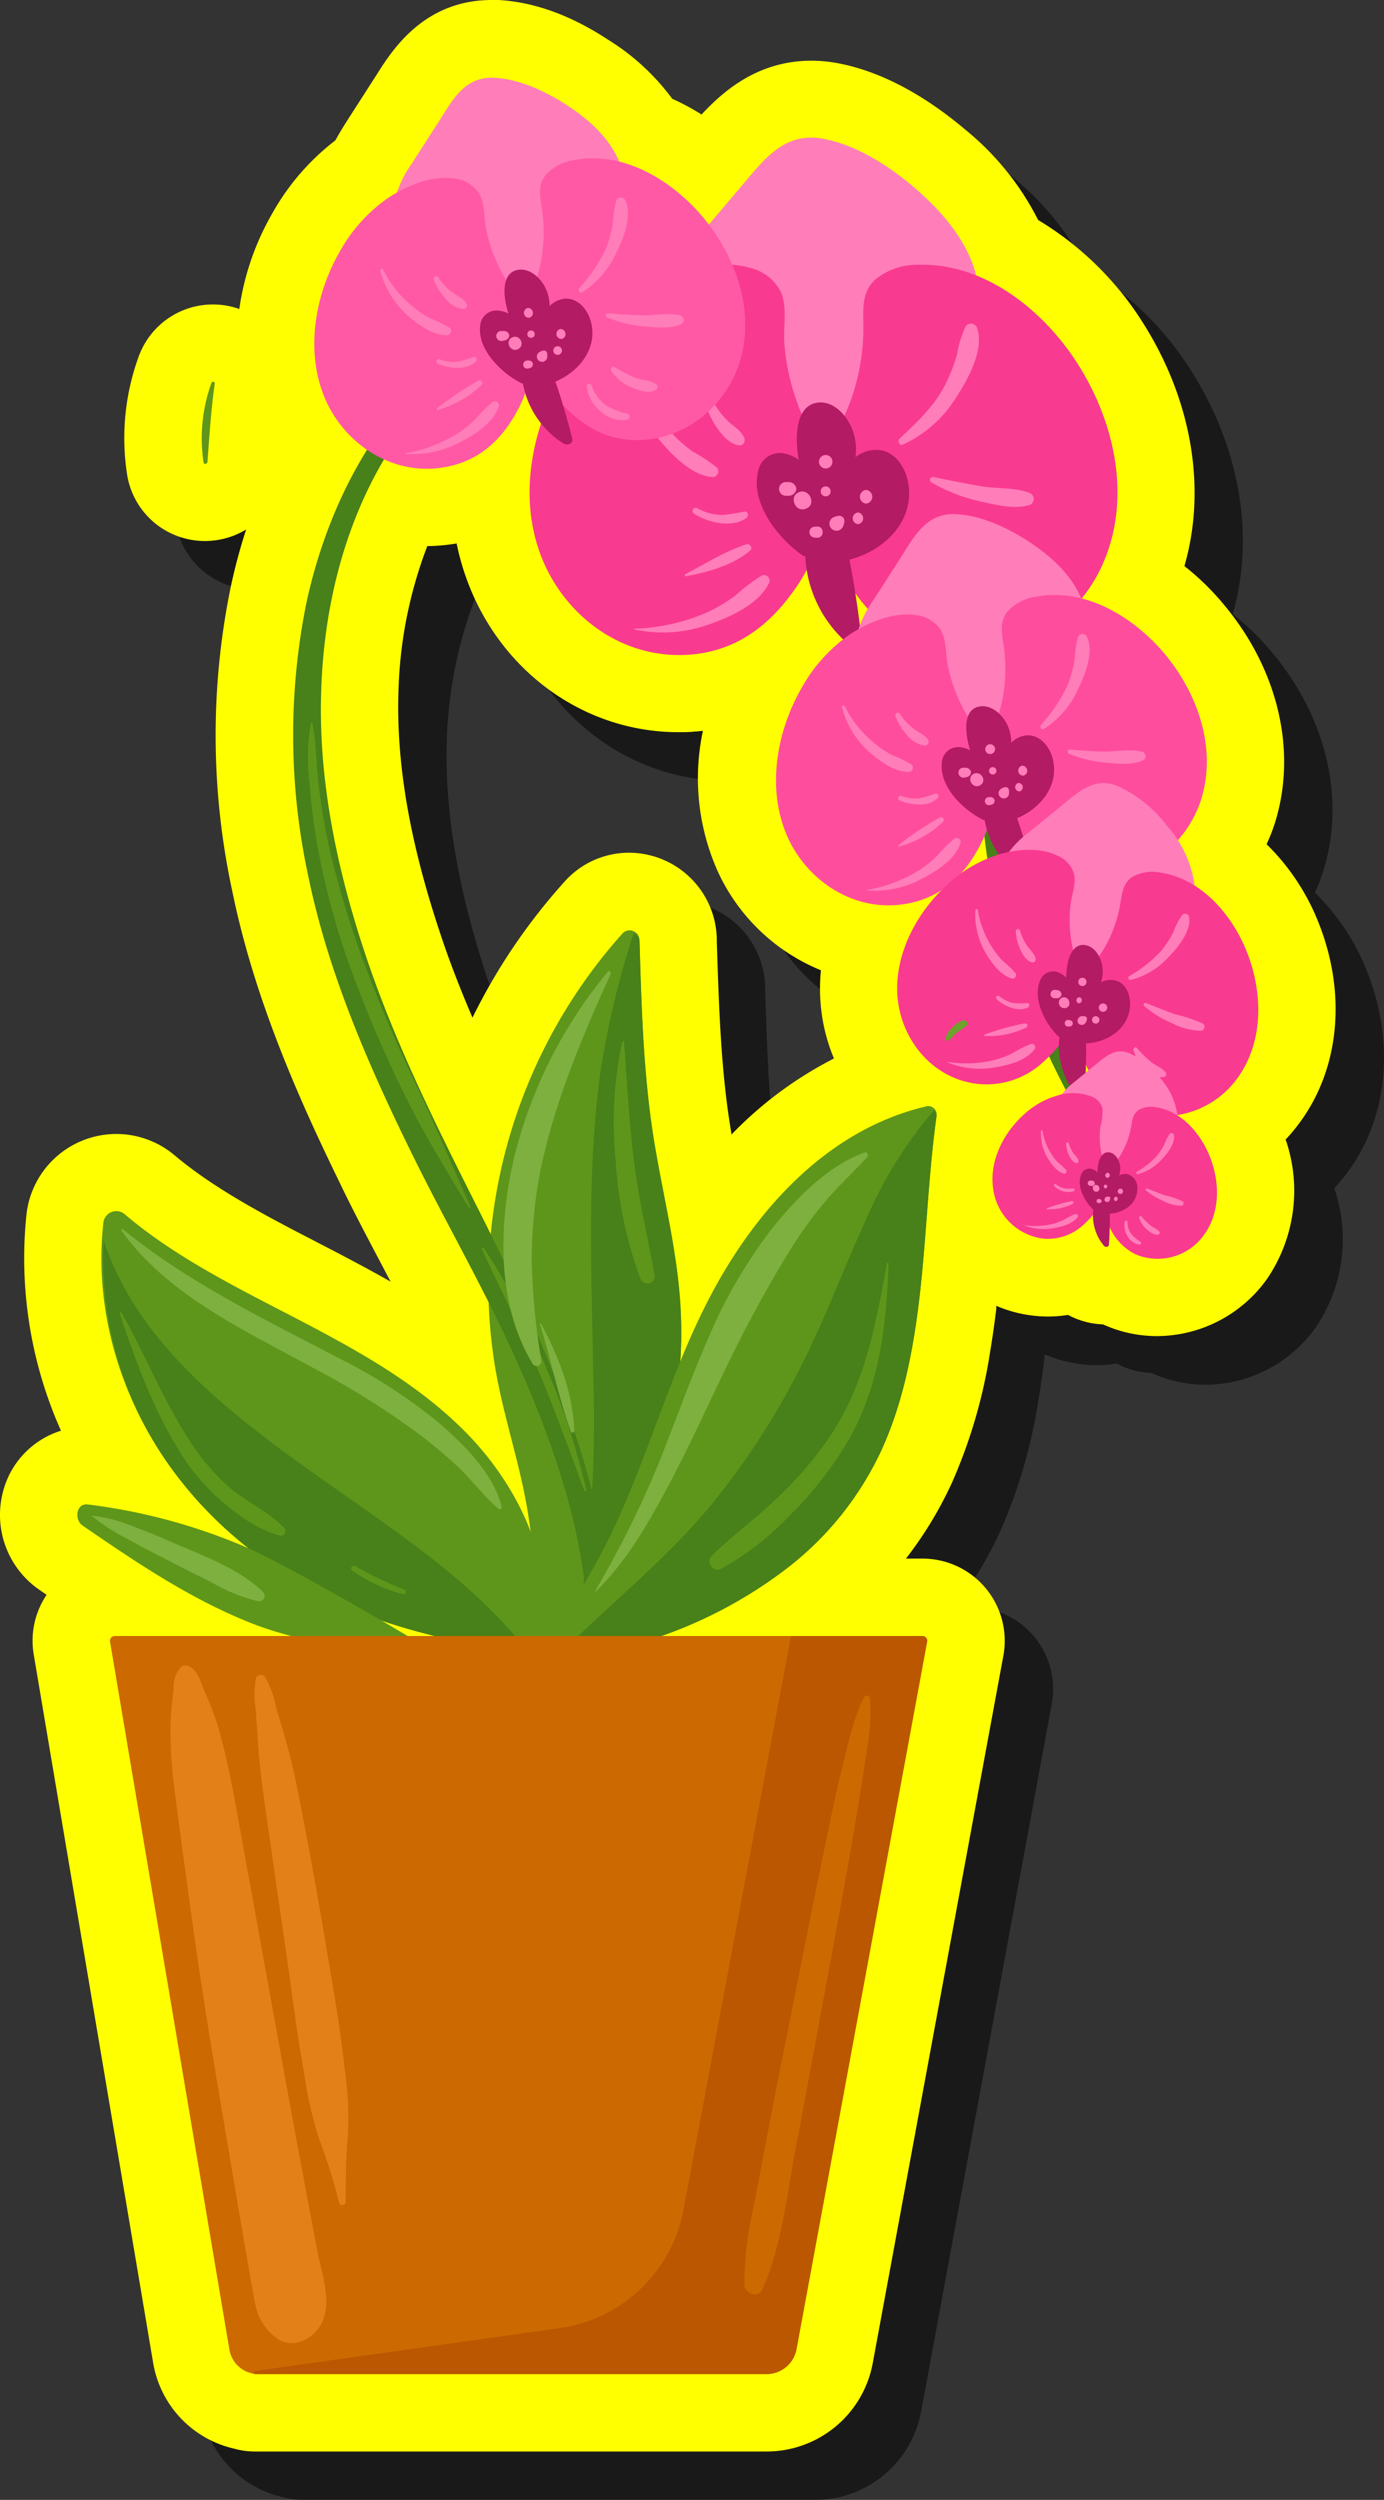 <svg id="Layer_1" data-name="Layer 1" xmlns="http://www.w3.org/2000/svg" xmlns:xlink="http://www.w3.org/1999/xlink" width="188.82" height="340.92" viewBox="0 0 188.82 340.92">
  <rect x="0" y="0" width="188.82" height="340.92" fill="#333333" stroke="none"/>
  <defs>
    <style>
      .cls-1 {
        fill: none;
      }

      .cls-2 {
        opacity: 0.5;
      }

      .cls-3 {
        fill: #ff0;
      }

      .cls-4 {
        fill: #5e961b;
      }

      .cls-5 {
        fill: #488019;
      }

      .cls-6 {
        fill: #ff7db8;
      }

      .cls-7 {
        fill: #f93a91;
      }

      .cls-8 {
        fill: #b31b64;
      }

      .cls-9 {
        fill: #ff4d9e;
      }

      .cls-10 {
        fill: #ff59a5;
      }

      .cls-11 {
        fill: #7db03f;
      }

      .cls-12 {
        fill: #6da32c;
      }

      .cls-13 {
        fill: #cc6900;
      }

      .cls-14 {
        fill: #ba5700;
      }

      .cls-15 {
        fill: #e38017;
      }

      .cls-16 {
        clip-path: url(#clip-path);
      }

      .cls-17 {
        clip-path: url(#clip-path-2);
      }
    </style>
    <clipPath id="clip-path">
      <rect class="cls-1" x="698.47" y="9.71" width="319.96" height="319.96" rx="26.14"/>
    </clipPath>
    <clipPath id="clip-path-2">
      <rect class="cls-1" x="287.39" y="1.73" width="992.93" height="491.34"/>
    </clipPath>
  </defs>
  <g>
    <path class="cls-2" d="M186.5,132.45a30.64,30.64,0,0,0-7.1-10.71,24.69,24.69,0,0,0,1.17-3.06c3-9.73.42-20.82-7-29.68a35.59,35.59,0,0,0-5.39-5.25c3-10.39,1.11-22.35-5.49-32.91a43.18,43.18,0,0,0-14.5-14.29,37.91,37.91,0,0,0-9.91-12.3c-3.95-3.38-10.17-7.7-17.36-9.07a19.78,19.78,0,0,0-3.65-.35c-7.16,0-11.84,3.94-15,7.34a32.3,32.3,0,0,0-4-2.15,31.57,31.57,0,0,0-8.79-8.08C84.45,8.66,79.43,6.87,74.63,6.62l-.93,0C64.44,6.6,60.11,13.43,58,16.72l-4.11,6.4c-.53.83-1.07,1.7-1.57,2.63a32.39,32.39,0,0,0-8.6,9.94,36.39,36.39,0,0,0-4.51,13.05,10.77,10.77,0,0,0-13.76,6.57A32.58,32.58,0,0,0,24,71.38a10.75,10.75,0,0,0,10.64,9h0a10.81,10.81,0,0,0,5.59-1.57c-.81,2.53-1.53,5.1-2.09,7.72A100.45,100.45,0,0,0,38.27,128c3,14.75,9.08,28.38,14.63,39.76C55,172,57.11,176.06,59.2,180c.24.44.47.88.7,1.32-3.36-1.91-6.76-3.67-10.12-5.42l-3.36-1.74c-5.19-2.73-11.13-6-15.91-10a12.33,12.33,0,0,0-20.31,8.16,57.62,57.62,0,0,0,4.72,29.37,11.79,11.79,0,0,0-7.76,7.79,12.4,12.4,0,0,0,4.68,13.81l1.12.78a11.2,11.2,0,0,0-1.76,8.13L27.49,328.8a14.46,14.46,0,0,0,11.05,11.73,10.46,10.46,0,0,0,2.84.39h69.81a14.73,14.73,0,0,0,14.48-12.05l17.82-96.47a11.2,11.2,0,0,0-11-13.25h-2.29a52.25,52.25,0,0,0,6.24-10.27A70.54,70.54,0,0,0,141.66,191c.32-1.87.59-3.79.84-5.85,0-.15,0-.3.05-.44a17.93,17.93,0,0,0,5.22,1.36,16.69,16.69,0,0,0,1.86.1,17,17,0,0,0,2.71-.22,11,11,0,0,0,4.68,1.29l.09,0a17.77,17.77,0,0,0,7.39,1.6h0a18.51,18.51,0,0,0,15-7.81,21.37,21.37,0,0,0,2.53-19,23.58,23.58,0,0,0,2.06-2.5C189.4,152.12,190.29,142,186.5,132.45ZM106.39,161.2c-1.43-8.43-1.7-17.1-2-26.28v-.45a12,12,0,0,0-12-11.58,11.75,11.75,0,0,0-8.71,3.88,81.11,81.11,0,0,0-12.62,18.61c-1.71-4-3.25-7.94-4.57-11.95-4.07-12.31-5.87-23-5.52-32.7A59.29,59.29,0,0,1,65,81.12a24.7,24.7,0,0,0,4-.36,31.3,31.3,0,0,0,.88,3.46c4.18,13.33,16,22.28,29.36,22.28.75,0,1.51,0,2.27-.09.36,0,.72-.06,1.08-.1a31.06,31.06,0,0,0,2,19.24,26.49,26.49,0,0,0,14,13.32,25.2,25.2,0,0,0,.06,5.56,24.3,24.3,0,0,0,1.72,6.47,52.69,52.69,0,0,0-14,10.39S106.39,161.23,106.39,161.2Z"/>
    <path class="cls-3" d="M179.9,125.85a30.68,30.68,0,0,0-7.1-10.72,24,24,0,0,0,1.17-3c3-9.73.42-20.82-7-29.68a35.07,35.07,0,0,0-5.38-5.25c3-10.39,1.11-22.35-5.49-32.91A43.18,43.18,0,0,0,141.63,30a37.91,37.91,0,0,0-9.91-12.3c-4-3.38-10.17-7.7-17.36-9.07a19.78,19.78,0,0,0-3.65-.35c-7.16,0-11.84,3.94-15,7.34a31,31,0,0,0-4-2.15,31.42,31.42,0,0,0-8.79-8.08C77.85,2.06,72.83.27,68,0L67.1,0C57.84,0,53.51,6.83,51.43,10.12l-4.11,6.4c-.52.83-1.06,1.7-1.56,2.62a32.63,32.63,0,0,0-8.6,9.94,36.31,36.31,0,0,0-4.51,13.06,10.77,10.77,0,0,0-13.76,6.57,32.45,32.45,0,0,0-1.54,16.07,10.74,10.74,0,0,0,10.64,9h0a10.84,10.84,0,0,0,5.59-1.57A77.73,77.73,0,0,0,31.49,80a100.45,100.45,0,0,0,.18,41.43c3,14.75,9.08,28.38,14.63,39.76,2,4.19,4.21,8.3,6.3,12.28l.7,1.32c-3.36-1.91-6.76-3.68-10.12-5.42l-3.36-1.74c-5.19-2.73-11.13-6-15.91-10A12.33,12.33,0,0,0,3.6,165.74a57.64,57.64,0,0,0,4.72,29.37A11.79,11.79,0,0,0,.56,202.9a12.41,12.41,0,0,0,4.67,13.81l1.13.78a11.2,11.2,0,0,0-1.76,8.13L20.89,322.2a14.46,14.46,0,0,0,11.05,11.73,10.41,10.41,0,0,0,2.84.39h69.81a14.73,14.73,0,0,0,14.48-12.05l17.82-96.47a11.22,11.22,0,0,0-11-13.25h-2.29a52.73,52.73,0,0,0,6.24-10.27,70.54,70.54,0,0,0,5.24-17.91c.31-1.87.59-3.79.84-5.85,0-.15,0-.3,0-.44a17.85,17.85,0,0,0,5.22,1.36,16.56,16.56,0,0,0,1.86.1,17,17,0,0,0,2.71-.22,11,11,0,0,0,4.68,1.29l.09,0a17.77,17.77,0,0,0,7.39,1.6h0a18.51,18.51,0,0,0,15-7.81,21.37,21.37,0,0,0,2.53-19,23.58,23.58,0,0,0,2.06-2.5C182.8,145.52,183.69,135.39,179.9,125.85ZM99.79,154.6c-1.44-8.43-1.7-17.1-2-26.28v-.45a12,12,0,0,0-12-11.58,11.75,11.75,0,0,0-8.71,3.88,81.11,81.11,0,0,0-12.62,18.61c-1.71-4-3.25-7.94-4.57-12-4.07-12.31-5.87-23-5.52-32.71a59.53,59.53,0,0,1,3.93-19.6,24.5,24.5,0,0,0,4-.36,33.74,33.74,0,0,0,.89,3.46c4.18,13.32,16,22.28,29.36,22.28.75,0,1.51,0,2.26-.09.37,0,.73-.06,1.09-.1A31.07,31.07,0,0,0,98,119a26.49,26.49,0,0,0,14,13.32,25.1,25.1,0,0,0,.06,5.55,24.27,24.27,0,0,0,1.72,6.48,52.47,52.47,0,0,0-14,10.39S99.79,154.63,99.79,154.6Z"/>
    <g>
      <path class="cls-4" d="M92.92,179.86c-.22-8-2.21-15.67-3.54-23.49-1.59-9.31-1.85-18.77-2.13-28.19a1.35,1.35,0,0,0-2.27-.94,71.69,71.69,0,0,0-17.51,36.94,70.14,70.14,0,0,0-.18,20.56c1,7.44,3.66,14.53,4.79,21.95a89,89,0,0,1,1,9.77c.13,3.14.39,6.9-.86,9.86a.53.53,0,0,0,0,.41l-.25.17a1.36,1.36,0,0,0,1.38,2.35c4.81-2.2,7.72-7.37,9.87-12,2.34-5,4-10.32,6-15.49A56.23,56.23,0,0,0,92.92,179.86Z"/>
      <path class="cls-4" d="M78.06,224.08c-1.49-.58-3-1.06-4.54-1.49,2.51-9.34-3-19.87-9.24-26.5-8.13-8.61-19-13.72-29.36-19.14-6.24-3.28-12.43-6.73-17.83-11.3a1.78,1.78,0,0,0-3,1.24c-1.36,12.49,2.76,25.12,10.48,34.94,7.38,9.4,17.93,16.07,29.28,19.6C61.5,223.82,69.5,225,77.25,227A1.52,1.52,0,0,0,78.06,224.08Z"/>
      <path class="cls-5" d="M71.59,223.71a1.69,1.69,0,0,0,1.51,2V226l-.13.1c-.19.15-.09.57.2.45l.4-.17C72.93,225.46,72.27,224.58,71.59,223.71Z"/>
      <path class="cls-5" d="M92.92,180.1c-.22-8-2.21-15.67-3.54-23.49-1.59-9.31-1.85-18.77-2.13-28.19a1.4,1.4,0,0,0-.79-1.18A119.3,119.3,0,0,0,82,145.65c-2,14-1.28,28.2-1.05,42.3a175.36,175.36,0,0,1-.61,21.5c-.35,3.32-.72,6.7-1.22,10.07,1.28-1.8,2.61-3.55,4-5.26l3-3.84c1-2.79,2-5.61,3.09-8.38A56.29,56.29,0,0,0,92.92,180.1Z"/>
      <path class="cls-5" d="M70.47,223.32a73.86,73.86,0,0,0-7.7-7.62c-16.16-14-41.61-25.21-48.64-46.55a49,49,0,0,0,10.65,32.92c7.38,9.39,17.93,16.06,29.28,19.6,6.08,1.89,12.38,3,18.6,4.43C72,225.15,71.24,224.22,70.47,223.32Z"/>
      <path class="cls-5" d="M82.19,227.64c2.29-10.94-.49-22.52-4-32.92-3.52-10.55-8.35-20.73-13.35-30.64-5.57-11.06-11.07-22.16-15-33.94s-6.49-24.06-6-36.4c.43-11.66,3.44-23.4,9.87-33.21A41.41,41.41,0,0,1,65.27,48.61a28.85,28.85,0,0,1,17.09-4.83c10.89.34,21.62,5.08,30,11.94a56.82,56.82,0,0,1,17.55,24.73A60,60,0,0,1,133,97.19a189.31,189.31,0,0,0,1.64,19.47,105.21,105.21,0,0,0,12.26,34.71c.72,1.28,1.48,2.55,2.26,3.81s1.83,2.46,2.7,3.73c.52.75,1.75,0,1.23-.72-.88-1.3-1.57-2.76-2.4-4.1s-1.63-2.72-2.4-4.1q-2.26-4.1-4.16-8.38a103.18,103.18,0,0,1-6-17.92,105.85,105.85,0,0,1-2.72-18.81c-.35-6.49-.41-13-1.9-19.38a57.69,57.69,0,0,0-14.92-26.79A56.68,56.68,0,0,0,92,43.18c-6.37-1.59-13.12-2-19.5-.25A34.8,34.8,0,0,0,58.12,51.4c-8.54,8.09-13.85,19.41-16.31,30.79a90.75,90.75,0,0,0,.21,37.1c2.64,13,8,25.41,13.78,37.24,4.9,10.06,10.57,19.7,15.08,29.94,4.62,10.48,8.43,21.52,9.24,33a67,67,0,0,1,.1,7.89,1,1,0,0,0,2,.26Z"/>
      <g>
        <path class="cls-6" d="M91.1,38.53a21.59,21.59,0,0,1,4-6c2-2.37,4-4.72,6-7.08,3.11-3.65,5.88-7.54,11.25-6.52,4.55.86,9,3.74,12.46,6.71s6.88,6.82,8.23,11.38c1.4,4.74-1.88,10.74-3.27,15.27C126.6,62.71,118.91,63.16,115,63.8a19.51,19.51,0,0,1-12.81-2.46C94.86,57.17,87.71,47.29,91.1,38.53Z"/>
        <g>
          <path class="cls-7" d="M147.17,49.84c-4.47-7.14-12.51-14-21.9-13.73a9.15,9.15,0,0,0-5.85,2c-2,1.86-1.61,4.35-1.63,6.76a29.37,29.37,0,0,1-1.42,8.86c-.88,2.75-2.36,5.27-3.21,8-.1.32.22.52.5.46l1,3.68a1.17,1.17,0,0,0-.91.73c-2.12,4.57-.44,9.31,2.27,13.35s6.31,7.55,11.31,8.81c9.67,2.43,19-3.1,22.9-11.36C154.43,68.49,152.29,58,147.17,49.84Z"/>
          <path class="cls-7" d="M110.07,65.88l1-3.68c.28.06.6-.14.5-.46-.73-2.36-2-4.51-2.81-6.83A30.43,30.43,0,0,1,107,46.72c-.15-2.24.46-4.81-.48-6.93a6.34,6.34,0,0,0-4.26-3.28c-4.07-1.14-8.85.12-12.5,1.9A29.48,29.48,0,0,0,79.5,47.09c-5.88,7.61-9.06,18.15-6.16,27.36C76,83.05,84.14,90,94.09,89.28c5.86-.44,10.19-3.46,13.55-7.84s5.72-9.7,3.34-14.83A1.19,1.19,0,0,0,110.07,65.88Z"/>
        </g>
        <path class="cls-8" d="M123.9,65.84c-.39-2.16-1.85-4.43-4.26-4.49a4.61,4.61,0,0,0-2.93,1,7.73,7.73,0,0,0-.41-3.73c-.71-1.89-2.53-4-4.75-3.71s-2.78,2.7-2.83,4.59a15.47,15.47,0,0,0,.25,3.21,4.94,4.94,0,0,0-1.9-.85,3,3,0,0,0-3.62,2.35c-1.15,4.41,2.79,9.32,6.13,11.59a.22.22,0,0,0,.28,0,16.82,16.82,0,0,0,6,12.14c.58.48,1.78.23,1.68-.7q-.6-5.49-1.65-10.92C120.63,75.11,124.82,71.09,123.9,65.84Z"/>
        <path class="cls-6" d="M103.85,78.52a29.08,29.08,0,0,0-3.51,2.68,21.12,21.12,0,0,1-4.07,2.4,26.86,26.86,0,0,1-9.71,2.14c-.06,0-.07.09,0,.1a18.44,18.44,0,0,0,10.09-.66c2.9-1,6.83-2.72,8.25-5.64A.76.76,0,0,0,103.85,78.52Z"/>
        <path class="cls-6" d="M101.85,74.23c-2.92.91-5.65,2.68-8.37,4.08-.16.08,0,.31.12.28,3-.57,6.35-1.48,8.75-3.51C102.74,74.75,102.32,74.08,101.85,74.23Z"/>
        <path class="cls-6" d="M101.59,69.76a27.16,27.16,0,0,1-3,.47,7,7,0,0,1-3.44-.92.44.44,0,0,0-.45.76c1.9,1.19,5.12,2,7.11.58C102.17,70.4,102.11,69.7,101.59,69.76Z"/>
        <path class="cls-6" d="M97.82,63.77a22.72,22.72,0,0,0-3.28-2.17,18.35,18.35,0,0,1-3-2.66,20.79,20.79,0,0,1-4.47-7.41.29.29,0,0,0-.55.15,16.94,16.94,0,0,0,3.51,8.39c1.65,2,4.45,4.85,7.22,5A.8.8,0,0,0,97.82,63.77Z"/>
        <path class="cls-6" d="M101.52,59.65c-.45-1-1.65-1.64-2.39-2.4a11.84,11.84,0,0,1-2.11-3c-.25-.5-1-.15-.87.36a11.2,11.2,0,0,0,1.73,3.82c.72,1,1.74,2.2,3,2.3C101.49,60.77,101.73,60.1,101.52,59.65Z"/>
        <path class="cls-6" d="M133.32,44.77a.89.89,0,0,0-1.61-.21,15.74,15.74,0,0,0-1.16,3.85,23.47,23.47,0,0,1-1.83,4.5c-1.54,2.78-3.75,4.79-6,6.92-.33.31,0,1,.46.8a16.84,16.84,0,0,0,7.27-6.42C132,51.85,134.31,47.7,133.32,44.77Z"/>
        <path class="cls-6" d="M140.43,67.21c-2-.75-4.45-.55-6.55-.9s-4.37-.81-6.54-1.26a.4.4,0,0,0-.3.72,23.16,23.16,0,0,0,6.62,2.59c2.06.46,4.7,1.15,6.77.52A.88.88,0,0,0,140.43,67.21Z"/>
        <path class="cls-6" d="M134.39,79.38c-1-.94-2.52-1.1-3.7-1.75a28.63,28.63,0,0,1-3.59-2.48c-.41-.32-.8.26-.63.62a8.24,8.24,0,0,0,3.25,3.52c1.2.72,3,1.69,4.4,1.11A.61.61,0,0,0,134.39,79.38Z"/>
        <path class="cls-6" d="M128.38,84.06c-1.32-.73-2.65-1-3.76-2.12a7.68,7.68,0,0,1-2.08-4c-.09-.52-.9-.38-.9.13a6.82,6.82,0,0,0,1.92,5c1.13,1.23,2.94,2.44,4.68,2.15A.6.6,0,0,0,128.38,84.06Z"/>
        <path class="cls-6" d="M109.15,67.07c-1.66.45-.7,3.06.95,2.24C111.33,68.69,110.48,66.72,109.15,67.07Z"/>
        <path class="cls-6" d="M112.14,72.16a.76.76,0,0,0-.43-.34,2.32,2.32,0,0,0-.53,0,.75.75,0,0,0-.75.75.77.77,0,0,0,.22.53.75.75,0,0,0,.53.22,2.32,2.32,0,0,0,.53,0,.74.74,0,0,0,.37-.26.7.7,0,0,0,.16-.44A.88.88,0,0,0,112.14,72.16Z"/>
        <path class="cls-6" d="M115,70.55a.71.71,0,0,0-.51-.21,1.84,1.84,0,0,0-.4.06l-.22.09a.88.88,0,0,0-.43.24,1.1,1.1,0,0,0-.25.43,1,1,0,0,0,.25.94,1,1,0,0,0,.94.25.89.89,0,0,0,.43-.25,1,1,0,0,0,.25-.42l.08-.23a1.34,1.34,0,0,0,.06-.4A.66.66,0,0,0,115,70.55Z"/>
        <path class="cls-6" d="M118.16,66.81a.94.94,0,0,0,0,1.87A.94.94,0,0,0,118.16,66.81Z"/>
        <path class="cls-6" d="M112.65,66.33a.68.68,0,0,0,0,1.36A.68.68,0,0,0,112.65,66.33Z"/>
        <path class="cls-6" d="M112.65,62.05a.92.92,0,0,0,0,1.84A.92.92,0,0,0,112.65,62.05Z"/>
        <path class="cls-6" d="M117.05,69.89a.8.8,0,0,0,0,1.59A.8.8,0,0,0,117.05,69.89Z"/>
        <path class="cls-6" d="M108.51,66.27a1.18,1.18,0,0,0-.19-.25,1.07,1.07,0,0,0-.7-.28l-.49,0a.94.94,0,0,0,0,1.87l.49,0a1.09,1.09,0,0,0,.61-.21,1.4,1.4,0,0,0,.28-.32A.68.68,0,0,0,108.51,66.27Z"/>
      </g>
      <g>
        <path class="cls-6" d="M116.9,86.5a15.88,15.88,0,0,1,2.32-4.75l3.7-5.76c1.9-3,3.53-6.08,7.55-5.87,3.4.17,6.93,1.83,9.75,3.65s5.69,4.28,7.12,7.47-.29,8-.86,11.45c-1.3,7.89-6.86,9-9.62,9.84a14.43,14.43,0,0,1-9.59-.51C121.5,99.71,115.3,93.22,116.9,86.5Z"/>
        <g>
          <path class="cls-9" d="M158.89,89.16c-4-4.76-10.51-9-17.33-7.82a6.63,6.63,0,0,0-4.06,2c-1.28,1.55-.75,3.33-.51,5.09a22.15,22.15,0,0,1-.16,6.6c-.37,2.09-1.19,4.07-1.54,6.16a.28.28,0,0,0,.41.28l1.11,2.58a.89.89,0,0,0-.58.62c-1.09,3.54.6,6.83,3,9.51s5.35,4.87,9.12,5.29c7.29.81,13.57-4.15,15.56-10.56C166,102,163.43,94.6,158.89,89.16Z"/>
          <path class="cls-9" d="M133.45,104.54l.38-2.78c.22,0,.43-.16.32-.39-.77-1.64-1.87-3.09-2.72-4.7a21.84,21.84,0,0,1-2.1-5.79c-.34-1.61-.15-3.55-1-5a4.62,4.62,0,0,0-3.43-2c-3.09-.43-6.44,1-8.93,2.62a21.71,21.71,0,0,0-6.63,7.36c-3.52,6.12-4.79,14.12-1.77,20.55,2.83,6,9.43,10.28,16.61,8.74,4.22-.91,7.07-3.54,9.09-7.07s3.2-7.63,1-11.14A.89.89,0,0,0,133.45,104.54Z"/>
        </g>
        <path class="cls-8" d="M143.52,103.13c-.49-1.53-1.79-3-3.55-2.84a3.39,3.39,0,0,0-2,1,5.58,5.58,0,0,0-.67-2.68c-.7-1.31-2.23-2.63-3.83-2.23s-1.75,2.25-1.6,3.62a10.41,10.41,0,0,0,.5,2.32,3.62,3.62,0,0,0-1.47-.43,2.23,2.23,0,0,0-2.4,2.07c-.4,3.33,2.95,6.52,5.62,7.84a.16.16,0,0,0,.2,0,12.37,12.37,0,0,0,5.59,8.25c.47.29,1.32,0,1.15-.67-.65-2.63-1.42-5.23-2.29-7.8C142.06,110.22,144.72,106.87,143.52,103.13Z"/>
        <path class="cls-6" d="M130.18,114.37a20.72,20.72,0,0,0-2.29,2.3,15.72,15.72,0,0,1-2.73,2.16,19.84,19.84,0,0,1-6.87,2.53s0,.07,0,.07a13.48,13.48,0,0,0,7.29-1.49c2-1,4.7-2.66,5.45-4.92A.56.56,0,0,0,130.18,114.37Z"/>
        <path class="cls-6" d="M128.29,111.45a40.55,40.55,0,0,0-5.69,3.8c-.11.08,0,.23.11.19a13.85,13.85,0,0,0,6-3.42A.38.38,0,0,0,128.29,111.45Z"/>
        <path class="cls-6" d="M127.66,108.21a18,18,0,0,1-2.13.64,5.12,5.12,0,0,1-2.6-.32.33.33,0,0,0-.25.6c1.5.67,3.93,1,5.24-.29C128.14,108.63,128,108.12,127.66,108.21Z"/>
        <path class="cls-6" d="M124.31,104.23a16.41,16.41,0,0,0-2.6-1.26,13,13,0,0,1-2.44-1.64,15.11,15.11,0,0,1-4-5,.21.21,0,0,0-.39.17,12.39,12.39,0,0,0,3.39,5.76c1.41,1.32,3.73,3.1,5.76,3A.57.57,0,0,0,124.31,104.23Z"/>
        <path class="cls-6" d="M126.6,100.86c-.43-.66-1.37-1-2-1.52a8.45,8.45,0,0,1-1.84-2c-.23-.34-.75,0-.6.35a8.35,8.35,0,0,0,1.64,2.61,3.54,3.54,0,0,0,2.44,1.38A.53.53,0,0,0,126.6,100.86Z"/>
        <path class="cls-6" d="M148.29,86.84a.66.66,0,0,0-1.2,0,12.36,12.36,0,0,0-.46,2.92,17.22,17.22,0,0,1-.88,3.46A21.25,21.25,0,0,1,142,98.88c-.21.25.1.71.41.53a12.36,12.36,0,0,0,4.66-5.4C148,92.13,149.3,88.88,148.29,86.84Z"/>
        <path class="cls-6" d="M155.71,102.49c-1.52-.35-3.3,0-4.87,0s-3.26-.15-4.88-.26a.29.29,0,0,0-.15.55,17,17,0,0,0,5.08,1.23c1.55.13,3.54.37,5-.29A.64.64,0,0,0,155.71,102.49Z"/>
        <path class="cls-6" d="M152.52,112c-.81-.59-2-.55-2.87-.91a21.43,21.43,0,0,1-2.87-1.45c-.33-.19-.55.27-.39.52a6.11,6.11,0,0,0,2.71,2.24c1,.41,2.35.93,3.33.37A.46.46,0,0,0,152.52,112Z"/>
        <path class="cls-6" d="M148.61,116a10.63,10.63,0,0,1-3-1.17,5.75,5.75,0,0,1-1.92-2.73c-.11-.37-.69-.19-.64.18a5.07,5.07,0,0,0,1.9,3.43,4.18,4.18,0,0,0,3.62,1.09A.44.44,0,0,0,148.61,116Z"/>
        <path class="cls-6" d="M132.9,105.5c-1.17.49-.21,2.3.91,1.54C134.65,106.47,133.83,105.11,132.9,105.5Z"/>
        <path class="cls-6" d="M135.58,108.91a.55.55,0,0,0-.34-.2,1.79,1.79,0,0,0-.4,0,.54.54,0,0,0-.36.21.6.6,0,0,0-.11.41.56.56,0,0,0,.21.36.61.61,0,0,0,.41.11,2.11,2.11,0,0,0,.38-.09.56.56,0,0,0,.25-.23.49.49,0,0,0,.07-.33A.6.6,0,0,0,135.58,108.91Z"/>
        <path class="cls-6" d="M137.5,107.45a.55.55,0,0,0-.39-.1,1.4,1.4,0,0,0-.29.09l-.15.08a.73.73,0,0,0-.29.23.81.81,0,0,0-.14.33.73.73,0,0,0,.28.66.7.7,0,0,0,.71.09.77.77,0,0,0,.29-.22.85.85,0,0,0,.14-.34l0-.17a1,1,0,0,0,0-.3A.55.55,0,0,0,137.5,107.45Z"/>
        <path class="cls-6" d="M139.44,104.42a.69.69,0,0,0,.18,1.36A.69.69,0,0,0,139.44,104.42Z"/>
        <path class="cls-6" d="M135.37,104.62a.5.5,0,0,0,.14,1A.5.5,0,0,0,135.37,104.62Z"/>
        <path class="cls-6" d="M135,101.5a.67.67,0,0,0,.18,1.33A.67.67,0,0,0,135,101.5Z"/>
        <path class="cls-6" d="M138.94,106.77a.59.59,0,0,0,.16,1.16A.59.59,0,0,0,138.94,106.77Z"/>
        <path class="cls-6" d="M132.36,105c-.06,0-.11-.12-.17-.16a.8.8,0,0,0-.54-.14l-.36,0a.69.69,0,0,0,.19,1.36l.35-.07a.79.79,0,0,0,.43-.21,1.45,1.45,0,0,0,.17-.26A.52.52,0,0,0,132.36,105Z"/>
      </g>
      <g>
        <path class="cls-6" d="M53.91,27a15.86,15.86,0,0,1,2.31-4.75q1.85-2.89,3.71-5.77c1.9-3,3.53-6.08,7.55-5.87,3.4.18,6.92,1.84,9.74,3.65s5.7,4.29,7.13,7.48-.29,8-.86,11.45c-1.3,7.89-6.86,9-9.62,9.84a14.37,14.37,0,0,1-9.59-.52C58.51,40.16,52.31,33.68,53.91,27Z"/>
        <g>
          <path class="cls-10" d="M95.9,29.61c-4-4.76-10.51-9-17.33-7.82a6.68,6.68,0,0,0-4.06,2c-1.29,1.55-.75,3.33-.52,5.09a21.81,21.81,0,0,1-.15,6.6c-.37,2.09-1.2,4.07-1.54,6.16a.29.29,0,0,0,.41.29l1.11,2.58a.83.83,0,0,0-.58.62c-1.09,3.54.6,6.83,3,9.5s5.35,4.87,9.12,5.3c7.28.81,13.56-4.16,15.56-10.57C103.05,42.48,100.44,35.06,95.9,29.61Z"/>
          <path class="cls-10" d="M70.46,45l.38-2.78c.21,0,.42-.17.32-.39-.77-1.65-1.87-3.1-2.72-4.7a22,22,0,0,1-2.1-5.79c-.34-1.62-.15-3.55-1-5a4.69,4.69,0,0,0-3.43-2c-3.09-.43-6.44,1-8.93,2.63a21.68,21.68,0,0,0-6.63,7.35c-3.53,6.13-4.79,14.13-1.77,20.56,2.82,6,9.43,10.27,16.61,8.73,4.22-.9,7.07-3.53,9.09-7.06s3.2-7.64,1-11.14A.84.84,0,0,0,70.46,45Z"/>
        </g>
        <path class="cls-8" d="M80.53,43.59c-.49-1.54-1.79-3-3.55-2.85a3.5,3.5,0,0,0-2,1,5.63,5.63,0,0,0-.67-2.68c-.7-1.3-2.24-2.63-3.83-2.22s-1.75,2.24-1.61,3.62a10.92,10.92,0,0,0,.51,2.31,3.77,3.77,0,0,0-1.47-.42,2.23,2.23,0,0,0-2.4,2.07c-.4,3.33,3,6.51,5.62,7.84a.18.18,0,0,0,.2,0,12.33,12.33,0,0,0,5.59,8.25c.47.29,1.32,0,1.15-.68-.65-2.63-1.42-5.23-2.29-7.79C79.07,50.67,81.73,47.32,80.53,43.59Z"/>
        <path class="cls-6" d="M67.19,54.83a20.81,20.81,0,0,0-2.3,2.3,15,15,0,0,1-2.73,2.16,20,20,0,0,1-6.86,2.53s0,.07,0,.07a13.54,13.54,0,0,0,7.28-1.49c2-1,4.71-2.66,5.45-4.93A.55.55,0,0,0,67.19,54.83Z"/>
        <path class="cls-6" d="M65.3,51.9a40.62,40.62,0,0,0-5.69,3.81c-.11.08,0,.23.11.19a13.88,13.88,0,0,0,6-3.43C66,52.19,65.63,51.75,65.3,51.9Z"/>
        <path class="cls-6" d="M64.67,48.67a20,20,0,0,1-2.13.64,5.13,5.13,0,0,1-2.6-.33.33.33,0,0,0-.25.6c1.5.68,3.93,1,5.24-.29C65.15,49.08,65,48.58,64.67,48.67Z"/>
        <path class="cls-6" d="M61.32,44.68a16.36,16.36,0,0,0-2.6-1.25,14,14,0,0,1-2.45-1.65,15.27,15.27,0,0,1-4-5,.21.21,0,0,0-.39.17,12.49,12.49,0,0,0,3.39,5.76c1.41,1.32,3.73,3.09,5.76,3A.58.58,0,0,0,61.32,44.68Z"/>
        <path class="cls-6" d="M63.61,41.31c-.43-.66-1.37-1-2-1.51a8.93,8.93,0,0,1-1.84-2c-.22-.33-.74,0-.59.36a8.28,8.28,0,0,0,1.64,2.61,3.49,3.49,0,0,0,2.43,1.37C63.7,42.13,63.8,41.61,63.61,41.31Z"/>
        <path class="cls-6" d="M85.3,27.3a.66.66,0,0,0-1.2,0,12.44,12.44,0,0,0-.46,2.92,17.14,17.14,0,0,1-.88,3.47A21,21,0,0,1,79,39.33c-.21.26.11.71.42.54a12.43,12.43,0,0,0,4.66-5.4C85.05,32.59,86.31,29.34,85.3,27.3Z"/>
        <path class="cls-6" d="M92.72,43c-1.52-.36-3.31,0-4.87,0s-3.26-.16-4.89-.27a.29.29,0,0,0-.14.55,17,17,0,0,0,5.07,1.24c1.55.13,3.55.36,5-.3A.64.64,0,0,0,92.72,43Z"/>
        <path class="cls-6" d="M89.53,52.41c-.81-.59-2-.55-2.88-.9a22,22,0,0,1-2.86-1.46c-.33-.18-.55.28-.4.52a6.07,6.07,0,0,0,2.72,2.24c1,.41,2.35.94,3.32.38A.46.46,0,0,0,89.53,52.41Z"/>
        <path class="cls-6" d="M85.62,56.42a10.2,10.2,0,0,1-3-1.16,5.75,5.75,0,0,1-1.92-2.73c-.11-.37-.69-.19-.64.17A5,5,0,0,0,82,56.13a4.21,4.21,0,0,0,3.63,1.1A.44.44,0,0,0,85.62,56.42Z"/>
        <path class="cls-6" d="M69.91,46c-1.17.49-.21,2.3.91,1.53C71.66,46.92,70.84,45.57,69.91,46Z"/>
        <path class="cls-6" d="M72.59,49.37a.55.55,0,0,0-.35-.2,1.71,1.71,0,0,0-.39,0,.55.55,0,0,0-.36.22.57.57,0,0,0-.11.4.61.61,0,0,0,.21.37.55.55,0,0,0,.41.1,1.24,1.24,0,0,0,.38-.09.54.54,0,0,0,.25-.22.5.5,0,0,0,.07-.34A.57.57,0,0,0,72.59,49.37Z"/>
        <path class="cls-6" d="M74.51,47.91a.51.51,0,0,0-.39-.1,1.38,1.38,0,0,0-.29.08l-.15.09a.7.7,0,0,0-.29.22.79.79,0,0,0-.14.34.71.71,0,0,0,.28.66.72.72,0,0,0,.71.09.7.7,0,0,0,.28-.23.61.61,0,0,0,.14-.33,1.16,1.16,0,0,0,0-.18,1.38,1.38,0,0,0,0-.29A.55.55,0,0,0,74.51,47.91Z"/>
        <path class="cls-6" d="M76.44,44.87a.69.69,0,0,0,.19,1.36A.69.69,0,0,0,76.44,44.87Z"/>
        <path class="cls-6" d="M72.38,45.07a.5.5,0,0,0,.14,1A.5.5,0,0,0,72.38,45.07Z"/>
        <path class="cls-6" d="M72,42a.68.68,0,0,0,.19,1.34A.68.68,0,0,0,72,42Z"/>
        <path class="cls-6" d="M76,47.22a.59.59,0,0,0,.16,1.17A.59.59,0,0,0,76,47.22Z"/>
        <path class="cls-6" d="M69.36,45.43s-.1-.11-.16-.16a.8.8,0,0,0-.54-.13l-.36,0a.69.69,0,0,0-.59.77.71.71,0,0,0,.78.59l.35-.07a.85.85,0,0,0,.43-.22,1,1,0,0,0,.17-.26A.53.53,0,0,0,69.36,45.43Z"/>
      </g>
      <g>
        <path class="cls-6" d="M137.3,116.68a13.11,13.11,0,0,1,3.08-3.18c1.48-1.22,3-2.42,4.46-3.63,2.29-1.87,4.4-3.93,7.55-2.71a17.58,17.58,0,0,1,6.82,5.45,15.46,15.46,0,0,1,3.73,7.82c.33,3-2.32,6.31-3.67,8.91-3.1,5.95-7.82,5.38-10.24,5.34a12.07,12.07,0,0,1-7.51-2.92C137.51,128.41,134.27,121.62,137.3,116.68Z"/>
        <g>
          <path class="cls-7" d="M170.09,129.76c-1.93-4.83-6.05-9.9-11.78-10.76a5.62,5.62,0,0,0-3.77.56c-1.43.9-1.46,2.46-1.74,3.92A18.07,18.07,0,0,1,151,128.7c-.83,1.58-2,2.94-2.83,4.51a.24.24,0,0,0,.25.34l.22,2.35a.71.71,0,0,0-.63.34c-1.8,2.54-1.3,5.6-.11,8.36a12.21,12.21,0,0,0,5.9,6.6,12.46,12.46,0,0,0,15.16-4.36C172.43,141.88,172.29,135.29,170.09,129.76Z"/>
          <path class="cls-7" d="M145.79,135.39l1-2.12c.17.06.39,0,.36-.23-.18-1.51-.69-2.95-.95-4.46a18.59,18.59,0,0,1-.16-5.16c.16-1.38.81-2.87.48-4.26a3.88,3.88,0,0,0-2.23-2.46c-2.34-1.15-5.38-.91-7.8-.24a18.24,18.24,0,0,0-7.21,4.14c-4.41,4-7.5,10-6.77,15.92.69,5.52,4.83,10.66,11,11.31a11.38,11.38,0,0,0,9.1-3.27c2.47-2.23,4.54-5.25,3.66-8.63A.7.7,0,0,0,145.79,135.39Z"/>
        </g>
        <path class="cls-8" d="M154.18,136.89c0-1.35-.63-2.89-2.08-3.19a2.82,2.82,0,0,0-1.89.26,4.73,4.73,0,0,0,.16-2.31c-.22-1.23-1.1-2.68-2.47-2.78s-2,1.34-2.23,2.47a9.64,9.64,0,0,0-.2,2,3,3,0,0,0-1.06-.72,1.87,1.87,0,0,0-2.46,1c-1.18,2.55.66,6,2.44,7.72a.12.12,0,0,0,.17,0,10.36,10.36,0,0,0,2.31,8c.29.36,1,.34,1.09-.24.17-2.26.24-4.54.21-6.81C151.17,142.16,154.16,140.18,154.18,136.89Z"/>
        <path class="cls-6" d="M140.61,142.37a17.37,17.37,0,0,0-2.43,1.24,12.89,12.89,0,0,1-2.74,1,16.63,16.63,0,0,1-6.13.22s-.05,0,0,.06a11.4,11.4,0,0,0,6.19.71c1.88-.28,4.45-.89,5.64-2.5A.47.47,0,0,0,140.61,142.37Z"/>
        <path class="cls-6" d="M139.87,139.55a32.83,32.83,0,0,0-5.54,1.55c-.1,0-.06.18,0,.18a11.77,11.77,0,0,0,5.71-1.16A.32.32,0,0,0,139.87,139.55Z"/>
        <path class="cls-6" d="M140.21,136.8a16.68,16.68,0,0,1-1.87,0,4.33,4.33,0,0,1-2-.94.27.27,0,0,0-.36.41c1,.93,2.89,1.79,4.25,1.14C140.48,137.26,140.53,136.83,140.21,136.8Z"/>
        <path class="cls-6" d="M138.58,132.75a13.25,13.25,0,0,0-1.75-1.68,11.48,11.48,0,0,1-1.52-1.95,13.07,13.07,0,0,1-1.89-5,.18.18,0,0,0-.35,0,10.51,10.51,0,0,0,1.2,5.48c.78,1.42,2.17,3.44,3.83,3.86A.49.49,0,0,0,138.58,132.75Z"/>
        <path class="cls-6" d="M141.28,130.66c-.17-.64-.82-1.18-1.18-1.73a7.14,7.14,0,0,1-.95-2.06.3.3,0,0,0-.57.13,6.88,6.88,0,0,0,.63,2.51c.32.68.81,1.53,1.58,1.73C141.14,131.33,141.36,131,141.28,130.66Z"/>
        <path class="cls-6" d="M162.24,125.14a.55.55,0,0,0-1-.3,10,10,0,0,0-1.13,2.21,14.25,14.25,0,0,1-1.61,2.53,17.63,17.63,0,0,1-4.43,3.53c-.24.15-.1.59.19.53a10.36,10.36,0,0,0,5.12-3.08C160.66,129.3,162.51,127,162.24,125.14Z"/>
        <path class="cls-6" d="M164.07,139.56a22,22,0,0,0-3.88-1.28c-1.28-.46-2.56-1-3.83-1.48a.24.24,0,0,0-.26.4,13.91,13.91,0,0,0,3.73,2.3,8.87,8.87,0,0,0,4,1.07A.54.54,0,0,0,164.07,139.56Z"/>
        <path class="cls-6" d="M159.05,146.28c-.49-.68-1.4-.95-2.05-1.48a17.13,17.13,0,0,1-1.91-1.9c-.21-.24-.51.07-.45.31a5.13,5.13,0,0,0,1.59,2.49c.65.58,1.63,1.36,2.55,1.17A.38.38,0,0,0,159.05,146.28Z"/>
        <path class="cls-6" d="M154.89,148.45a8.37,8.37,0,0,1-2-1.7,4.73,4.73,0,0,1-.82-2.68c0-.32-.5-.33-.56,0a4.21,4.21,0,0,0,.62,3.23,3.53,3.53,0,0,0,2.6,1.82A.38.38,0,0,0,154.89,148.45Z"/>
        <path class="cls-6" d="M145.09,136a.75.75,0,1,0,.33,1.46C146.24,137.23,145.94,135.94,145.09,136Z"/>
        <path class="cls-6" d="M146.34,139.43a.42.42,0,0,0-.22-.25,1.17,1.17,0,0,0-.32-.09.45.45,0,0,0-.34.07.43.43,0,0,0-.19.3.44.44,0,0,0,.07.34.41.41,0,0,0,.3.19.87.87,0,0,0,.32,0,.47.47,0,0,0,.26-.11.42.42,0,0,0,.14-.25A.44.44,0,0,0,146.34,139.43Z"/>
        <path class="cls-6" d="M148.25,138.76a.45.45,0,0,0-.28-.18,1,1,0,0,0-.25,0l-.15,0a.57.57,0,0,0-.28.11.5.5,0,0,0-.2.23.59.59,0,0,0,0,.6.62.62,0,0,0,.55.25.56.56,0,0,0,.28-.1.55.55,0,0,0,.2-.23l.08-.13a1,1,0,0,0,.08-.24A.44.44,0,0,0,148.25,138.76Z"/>
        <path class="cls-6" d="M150.59,136.85a.57.57,0,0,0-.21,1.13A.57.57,0,0,0,150.59,136.85Z"/>
        <path class="cls-6" d="M147.3,136a.42.42,0,0,0-.15.82A.42.42,0,0,0,147.3,136Z"/>
        <path class="cls-6" d="M147.77,133.35a.56.56,0,0,0-.2,1.11A.56.56,0,0,0,147.77,133.35Z"/>
        <path class="cls-6" d="M149.58,138.59a.49.49,0,0,0-.18,1A.49.49,0,0,0,149.58,138.59Z"/>
        <path class="cls-6" d="M144.8,135.45l-.09-.17a.69.69,0,0,0-.4-.25L144,135a.57.57,0,1,0-.21,1.13l.3,0a.64.64,0,0,0,.6-.22A.46.46,0,0,0,144.8,135.45Z"/>
      </g>
      <g>
        <path class="cls-6" d="M144.65,149.56a8.35,8.35,0,0,1,1.92-2l2.77-2.26c1.43-1.16,2.74-2.45,4.7-1.69a11,11,0,0,1,4.24,3.39,9.71,9.71,0,0,1,2.33,4.87c.2,1.89-1.45,3.92-2.29,5.54-1.93,3.7-4.86,3.34-6.37,3.32a7.49,7.49,0,0,1-4.67-1.81C144.79,156.86,142.77,152.64,144.65,149.56Z"/>
        <g>
          <path class="cls-7" d="M165.05,157.7c-1.2-3-3.76-6.16-7.33-6.69a3.49,3.49,0,0,0-2.34.34c-.89.57-.91,1.53-1.08,2.45a11.39,11.39,0,0,1-1.15,3.24c-.52,1-1.25,1.83-1.76,2.81-.06.11,0,.21.15.21l.14,1.46a.44.44,0,0,0-.4.21c-1.11,1.58-.8,3.49-.06,5.2a7.57,7.57,0,0,0,3.67,4.11,7.75,7.75,0,0,0,9.43-2.72C166.51,165.24,166.42,161.14,165.05,157.7Z"/>
          <path class="cls-7" d="M149.93,161.2l.64-1.32c.11,0,.24,0,.23-.14-.12-.94-.43-1.84-.59-2.77a11.15,11.15,0,0,1-.1-3.21,8,8,0,0,0,.29-2.65,2.4,2.4,0,0,0-1.38-1.53,7.09,7.09,0,0,0-4.85-.15,11.3,11.3,0,0,0-4.49,2.57c-2.74,2.47-4.67,6.23-4.21,9.91a7.89,7.89,0,0,0,6.82,7,7.09,7.09,0,0,0,5.65-2c1.54-1.39,2.83-3.27,2.29-5.37A.46.46,0,0,0,149.93,161.2Z"/>
        </g>
        <path class="cls-8" d="M155.16,162.14a1.91,1.91,0,0,0-1.3-2,1.82,1.82,0,0,0-1.18.16,2.87,2.87,0,0,0,.11-1.43c-.14-.77-.69-1.67-1.54-1.73s-1.24.83-1.39,1.54a6.41,6.41,0,0,0-.12,1.23,1.73,1.73,0,0,0-.66-.45,1.17,1.17,0,0,0-1.53.63c-.74,1.59.41,3.71,1.52,4.8a.07.07,0,0,0,.1,0,6.43,6.43,0,0,0,1.44,5c.18.22.65.21.68-.14.1-1.42.14-2.83.13-4.24C153.28,165.41,155.15,164.18,155.16,162.14Z"/>
        <path class="cls-6" d="M146.71,165.55a10.23,10.23,0,0,0-1.51.77,7.86,7.86,0,0,1-1.7.62,10.44,10.44,0,0,1-3.82.14,0,0,0,0,0,0,0,7.07,7.07,0,0,0,3.86.44c1.16-.17,2.76-.55,3.5-1.56A.29.29,0,0,0,146.71,165.55Z"/>
        <path class="cls-6" d="M146.25,163.79a20.94,20.94,0,0,0-3.44,1c-.07,0,0,.12,0,.12a7.3,7.3,0,0,0,3.54-.73C146.55,164.05,146.44,163.77,146.25,163.79Z"/>
        <path class="cls-6" d="M146.46,162.08a9,9,0,0,1-1.16,0,2.6,2.6,0,0,1-1.23-.58.17.17,0,0,0-.22.26,2.64,2.64,0,0,0,2.64.7C146.64,162.37,146.66,162.1,146.46,162.08Z"/>
        <path class="cls-6" d="M145.45,159.56a7.66,7.66,0,0,0-1.09-1,7,7,0,0,1-.94-1.22,8.08,8.08,0,0,1-1.18-3.1c0-.15-.21-.12-.22,0a6.53,6.53,0,0,0,.75,3.41c.49.88,1.35,2.14,2.38,2.4A.31.31,0,0,0,145.45,159.56Z"/>
        <path class="cls-6" d="M147.13,158.26c-.1-.39-.51-.73-.74-1.07a5,5,0,0,1-.59-1.29c-.05-.2-.36-.12-.35.08a4.48,4.48,0,0,0,.39,1.57c.2.42.51.95,1,1.07C147,158.68,147.18,158.44,147.13,158.26Z"/>
        <path class="cls-6" d="M160.17,154.83a.34.34,0,0,0-.6-.19,6.32,6.32,0,0,0-.7,1.37,9,9,0,0,1-1,1.58,11.1,11.1,0,0,1-2.76,2.2.18.18,0,0,0,.12.33,6.51,6.51,0,0,0,3.19-1.92C159.18,157.42,160.34,156,160.17,154.83Z"/>
        <path class="cls-6" d="M161.31,163.8a13.2,13.2,0,0,0-2.42-.8c-.79-.29-1.59-.6-2.38-.92a.15.15,0,0,0-.16.25,8.8,8.8,0,0,0,2.32,1.43,5.55,5.55,0,0,0,2.52.67A.34.34,0,0,0,161.31,163.8Z"/>
        <path class="cls-6" d="M158.19,168c-.31-.43-.88-.59-1.28-.92a11.14,11.14,0,0,1-1.19-1.19c-.13-.14-.31,0-.28.2a3.22,3.22,0,0,0,1,1.55c.4.36,1,.84,1.59.72A.23.23,0,0,0,158.19,168Z"/>
        <path class="cls-6" d="M155.6,169.33a5.44,5.44,0,0,1-1.28-1.06,2.93,2.93,0,0,1-.51-1.66c0-.21-.31-.21-.35,0a2.61,2.61,0,0,0,.39,2,2.18,2.18,0,0,0,1.62,1.13A.23.23,0,0,0,155.6,169.33Z"/>
        <path class="cls-6" d="M149.5,161.59c-.65,0-.47,1.1.21.91C150.22,162.35,150,161.55,149.5,161.59Z"/>
        <path class="cls-6" d="M150.28,163.71a.29.29,0,0,0-.14-.15,1.17,1.17,0,0,0-.2-.06.31.31,0,0,0-.21.05.29.29,0,0,0,.11.52l.2,0a.27.27,0,0,0,.16-.08.24.24,0,0,0,.09-.15A.26.26,0,0,0,150.28,163.71Z"/>
        <path class="cls-6" d="M151.47,163.3a.27.27,0,0,0-.18-.11h-.24a.36.36,0,0,0-.18.07.29.29,0,0,0-.13.14.4.4,0,0,0,0,.37.39.39,0,0,0,.34.16.35.35,0,0,0,.18-.06.44.44,0,0,0,.12-.15l.05-.08a.34.34,0,0,0,0-.14A.31.31,0,0,0,151.47,163.3Z"/>
        <path class="cls-6" d="M152.92,162.11a.36.36,0,0,0-.13.71A.36.36,0,0,0,152.92,162.11Z"/>
        <path class="cls-6" d="M150.87,161.55a.26.26,0,0,0-.09.51A.26.26,0,0,0,150.87,161.55Z"/>
        <path class="cls-6" d="M151.17,159.93a.36.36,0,0,0-.13.7A.36.36,0,0,0,151.17,159.93Z"/>
        <path class="cls-6" d="M152.29,163.2a.31.31,0,0,0-.11.6A.31.31,0,0,0,152.29,163.2Z"/>
        <path class="cls-6" d="M149.32,161.24a.6.6,0,0,0-.06-.11A.41.41,0,0,0,149,161l-.17,0a.36.36,0,0,0-.42.29.36.36,0,0,0,.29.42l.18,0a.43.43,0,0,0,.25,0,.69.69,0,0,0,.13-.11A.28.28,0,0,0,149.32,161.24Z"/>
      </g>
      <g>
        <path class="cls-4" d="M125.41,177.26c1-8.34,1.22-16.75,2.37-25.08a1.16,1.16,0,0,0-1.54-1.27c-13.17,3.15-22.79,13.7-29,25.23-6.59,12.24-9.57,26.09-16.55,38.13A45.83,45.83,0,0,1,73,224.52c-1.89.39-3.77.81-5.62,1.31-1.32.36-.93,2.27.24,2.49l0,.17-.12.07c-.19.1-.16.46.09.4a13.3,13.3,0,0,0,2.58-.88A99.93,99.93,0,0,0,90,223a61.69,61.69,0,0,0,18-9.79,43.28,43.28,0,0,0,12.31-15.6C123.2,191.23,124.57,184.22,125.41,177.26Z"/>
        <path class="cls-5" d="M127.74,152.42a1.1,1.1,0,0,0-.33-1,57.81,57.81,0,0,0-9.3,15c-3,6.52-5.47,13.23-8.69,19.63a103.83,103.83,0,0,1-12.25,19c-5.08,6.2-11.09,11.31-16.91,16.76q-2.92,2.74-5.53,5.69a107.53,107.53,0,0,0,15.19-4.27,61.43,61.43,0,0,0,18-9.78,43.31,43.31,0,0,0,12.31-15.61c2.94-6.4,4.31-13.42,5.15-20.38C126.38,169.15,126.59,160.74,127.74,152.42Z"/>
      </g>
      <path class="cls-4" d="M60.24,226c-1.61-1.27-20.46-12.32-26.81-15.06A79.11,79.11,0,0,0,12,205.17c-1.65-.21-1.87,2.09-.77,2.85,7.27,5,14.68,10,22.91,13.28s16.92,3.5,25.23,6.12C60.18,227.67,61,226.5,60.24,226Z"/>
      <path class="cls-4" d="M121,172.3c-1.52,8.36-3,16.58-7.88,23.76a51.83,51.83,0,0,1-7.44,8.56c-2.77,2.64-5.89,4.88-8.6,7.57a1.11,1.11,0,0,0,1.34,1.73,39.45,39.45,0,0,0,9.53-7.45,50.43,50.43,0,0,0,7.28-9.18c4.68-7.62,5.71-16.18,6-25C121.3,172.18,121.05,172.14,121,172.3Z"/>
      <path class="cls-4" d="M89.31,173.94c-.94-5.34-2.24-10.6-2.87-16s-.92-10.59-1.3-15.87c0-.13-.21-.18-.24,0A51.82,51.82,0,0,0,84,158.29a55.49,55.49,0,0,0,3.41,16.18A1,1,0,0,0,89.31,173.94Z"/>
      <path class="cls-4" d="M38.73,208.32c-2.21-2.28-5.3-3.56-7.67-5.69a31.33,31.33,0,0,1-5.61-6.81c-3.37-5.36-5.77-11.31-8.87-16.81a.14.14,0,0,0-.25.1c2.1,6.3,4.45,12.76,7.94,18.46a28.9,28.9,0,0,0,5.79,7c2.32,2,5.08,4.05,8.07,4.83A.63.63,0,0,0,38.73,208.32Z"/>
      <path class="cls-4" d="M55.22,216.8a50.56,50.56,0,0,1-6.77-3.23c-.4-.25-.76.37-.37.63A20.64,20.64,0,0,0,55,217.4C55.31,217.47,55.58,217,55.22,216.8Z"/>
      <path class="cls-4" d="M64.17,164.5c-2.42-5.4-4.7-10.86-7.24-16.21S52,137.53,49.93,132a126,126,0,0,1-5-16.37A84.88,84.88,0,0,1,43.47,107c-.33-2.79-.3-5.65-.86-8.41,0-.1-.17-.09-.2,0a28.89,28.89,0,0,0-.16,8.41,83.24,83.24,0,0,0,1.08,8.46A102.32,102.32,0,0,0,48,132.52a172.24,172.24,0,0,0,6.91,16.19c2.64,5.5,5.87,10.69,9,15.93A.14.14,0,0,0,64.17,164.5Z"/>
      <path class="cls-4" d="M80,203.24a96.32,96.32,0,0,0-5.56-16.87A90.08,90.08,0,0,0,66,170.19a.15.15,0,0,0-.26.15c2.49,5.44,5.23,10.74,7.57,16.26s4.35,11.14,6.43,16.74A.17.17,0,0,0,80,203.24Z"/>
      <path class="cls-4" d="M28.85,52.22a22.09,22.09,0,0,0-1.08,10.84c.05.32.5.22.53-.07.28-3.59.5-7.14,1-10.71C29.29,52,28.92,52,28.85,52.22Z"/>
      <path class="cls-11" d="M117.92,157.18c-5.11,1.87-9.44,6.39-12.75,10.57a67.35,67.35,0,0,0-8.55,14.78c-2.46,5.58-4.48,11.33-6.74,17A139.17,139.17,0,0,1,81.18,217a.05.05,0,0,0,.09.06c4.3-4.21,7.32-9.56,10.13-14.85s5.32-10.93,8-16.4c2.48-5.1,5.13-10,8.09-14.85a59,59,0,0,1,4.85-6.82c1.87-2.25,4-4.18,6-6.36C118.52,157.56,118.3,157,117.92,157.18Z"/>
      <path class="cls-11" d="M82.92,132.52A63.49,63.49,0,0,0,70.11,158c-2.07,9-2.42,19.8,2.57,28a.64.64,0,0,0,1.16-.5A96.28,96.28,0,0,1,72.55,172,62.86,62.86,0,0,1,74,158.36c2-8.84,5.58-17.33,9.33-25.55C83.4,132.58,83.1,132.29,82.92,132.52Z"/>
      <path class="cls-11" d="M35.93,217.15c-3-3-7.67-4.78-11.56-6.44-1.92-.83-3.85-1.69-5.82-2.39a21.61,21.61,0,0,0-6.07-1.64s0,0,0,0a25.3,25.3,0,0,0,5,3.23c1.93,1.11,3.94,2.09,5.91,3.12s3.79,1.9,5.67,2.86a23,23,0,0,0,6.13,2.47A.75.75,0,0,0,35.93,217.15Z"/>
      <path class="cls-11" d="M68.42,205.39c-1.18-4.59-5.39-8.68-8.93-11.67A73,73,0,0,0,46,185.1c-10.16-5.31-20.26-10.17-29.21-17.44-.11-.09-.32,0-.22.16,6.33,8.86,16.92,13.66,26.2,18.75a110.69,110.69,0,0,1,13.53,8.37,64.92,64.92,0,0,1,6,4.93c2,1.86,3.56,4,5.59,5.79A.28.28,0,0,0,68.42,205.39Z"/>
      <path class="cls-11" d="M73.82,180.5c0-.08-.18,0-.15.06,1.5,4.85,2.5,9.86,4.19,14.63.09.26.5.23.49-.06C78.17,189.94,76.22,185.05,73.82,180.5Z"/>
      <path class="cls-12" d="M131.37,139.16a3.48,3.48,0,0,0-1.61,1.15,2,2,0,0,0-.74,1.51.17.17,0,0,0,.2.12c.51-.17.79-.65,1.18-1s1-.66,1.42-1S131.79,139,131.37,139.16Z"/>
      <g>
        <g>
          <path class="cls-13" d="M35.22,323.76h69.37a4.15,4.15,0,0,0,4.09-3.4l17.82-96.49a.64.64,0,0,0-.63-.76H15.65a.65.65,0,0,0-.64.75L31.3,320.44A4,4,0,0,0,35.22,323.76Z"/>
          <path class="cls-14" d="M107.92,223.11,93.25,301.36a20,20,0,0,1-16.87,16.13l-41.63,5.86a.21.21,0,0,0,0,.41h69.81a4.15,4.15,0,0,0,4.09-3.4l17.82-96.49a.64.64,0,0,0-.63-.76Z"/>
        </g>
        <path class="cls-15" d="M43.29,306.94q-.82-4.33-1.64-8.67-1.66-8.85-3.26-17.71-3.2-17.7-6.42-35.4c-.59-3.23-1.3-6.43-2.18-9.59a41.6,41.6,0,0,0-1.9-4.94c-.53-1.27-.81-2.69-2.09-3.39a1,1,0,0,0-1.16.15,3.94,3.94,0,0,0-.95,2.77c-.15,1.63-.38,3.26-.42,4.89a57.89,57.89,0,0,0,.51,8.73c.78,6.21,1.65,12.41,2.5,18.61C27.93,274.3,30,286.16,32,298q.85,5.06,1.73,10.1.45,2.63.91,5.23c.42,2.4,1.08,4,3.11,5.53s4.71.24,5.85-1.54C45.52,314.34,43.91,310.17,43.29,306.94Z"/>
        <path class="cls-15" d="M47,282c-.65-6.1-1.77-12.15-2.78-18.2s-2.11-12-3.28-18c-.58-3-1.22-6-2.08-8.91-.39-1.35-.79-2.7-1.19-4a13.49,13.49,0,0,0-1.48-4.16.72.72,0,0,0-1.29.17,13.87,13.87,0,0,0,0,4.36c.1,1.39.19,2.78.28,4.17.19,3,.56,6,1,9,.88,6.08,1.73,12.16,2.63,18.23s1.6,12.16,2.7,18.19a51.87,51.87,0,0,0,2.05,8.89,84.14,84.14,0,0,1,2.72,8.69.46.46,0,0,0,.89-.12c0-3.08,0-6,.3-9.1A46.21,46.21,0,0,0,47,282Z"/>
        <path class="cls-13" d="M118.68,231.63c0-.38-.57-.61-.78-.21-1.52,3-2.19,6.38-3,9.63s-1.47,6.48-2.15,9.74c-1.41,6.75-2.76,13.51-4.1,20.27s-2.72,13.52-4,20.29c-.63,3.28-1.25,6.55-1.88,9.82a45.77,45.77,0,0,0-1.22,10.36c0,1.2,1.9,2,2.47.67,2.72-6.12,3.37-13.2,4.63-19.74,1.31-6.78,2.54-13.57,3.8-20.36s2.52-13.57,3.71-20.37c.58-3.3,1.12-6.59,1.62-9.89S119,235,118.68,231.63Z"/>
      </g>
    </g>
  </g>
</svg>
